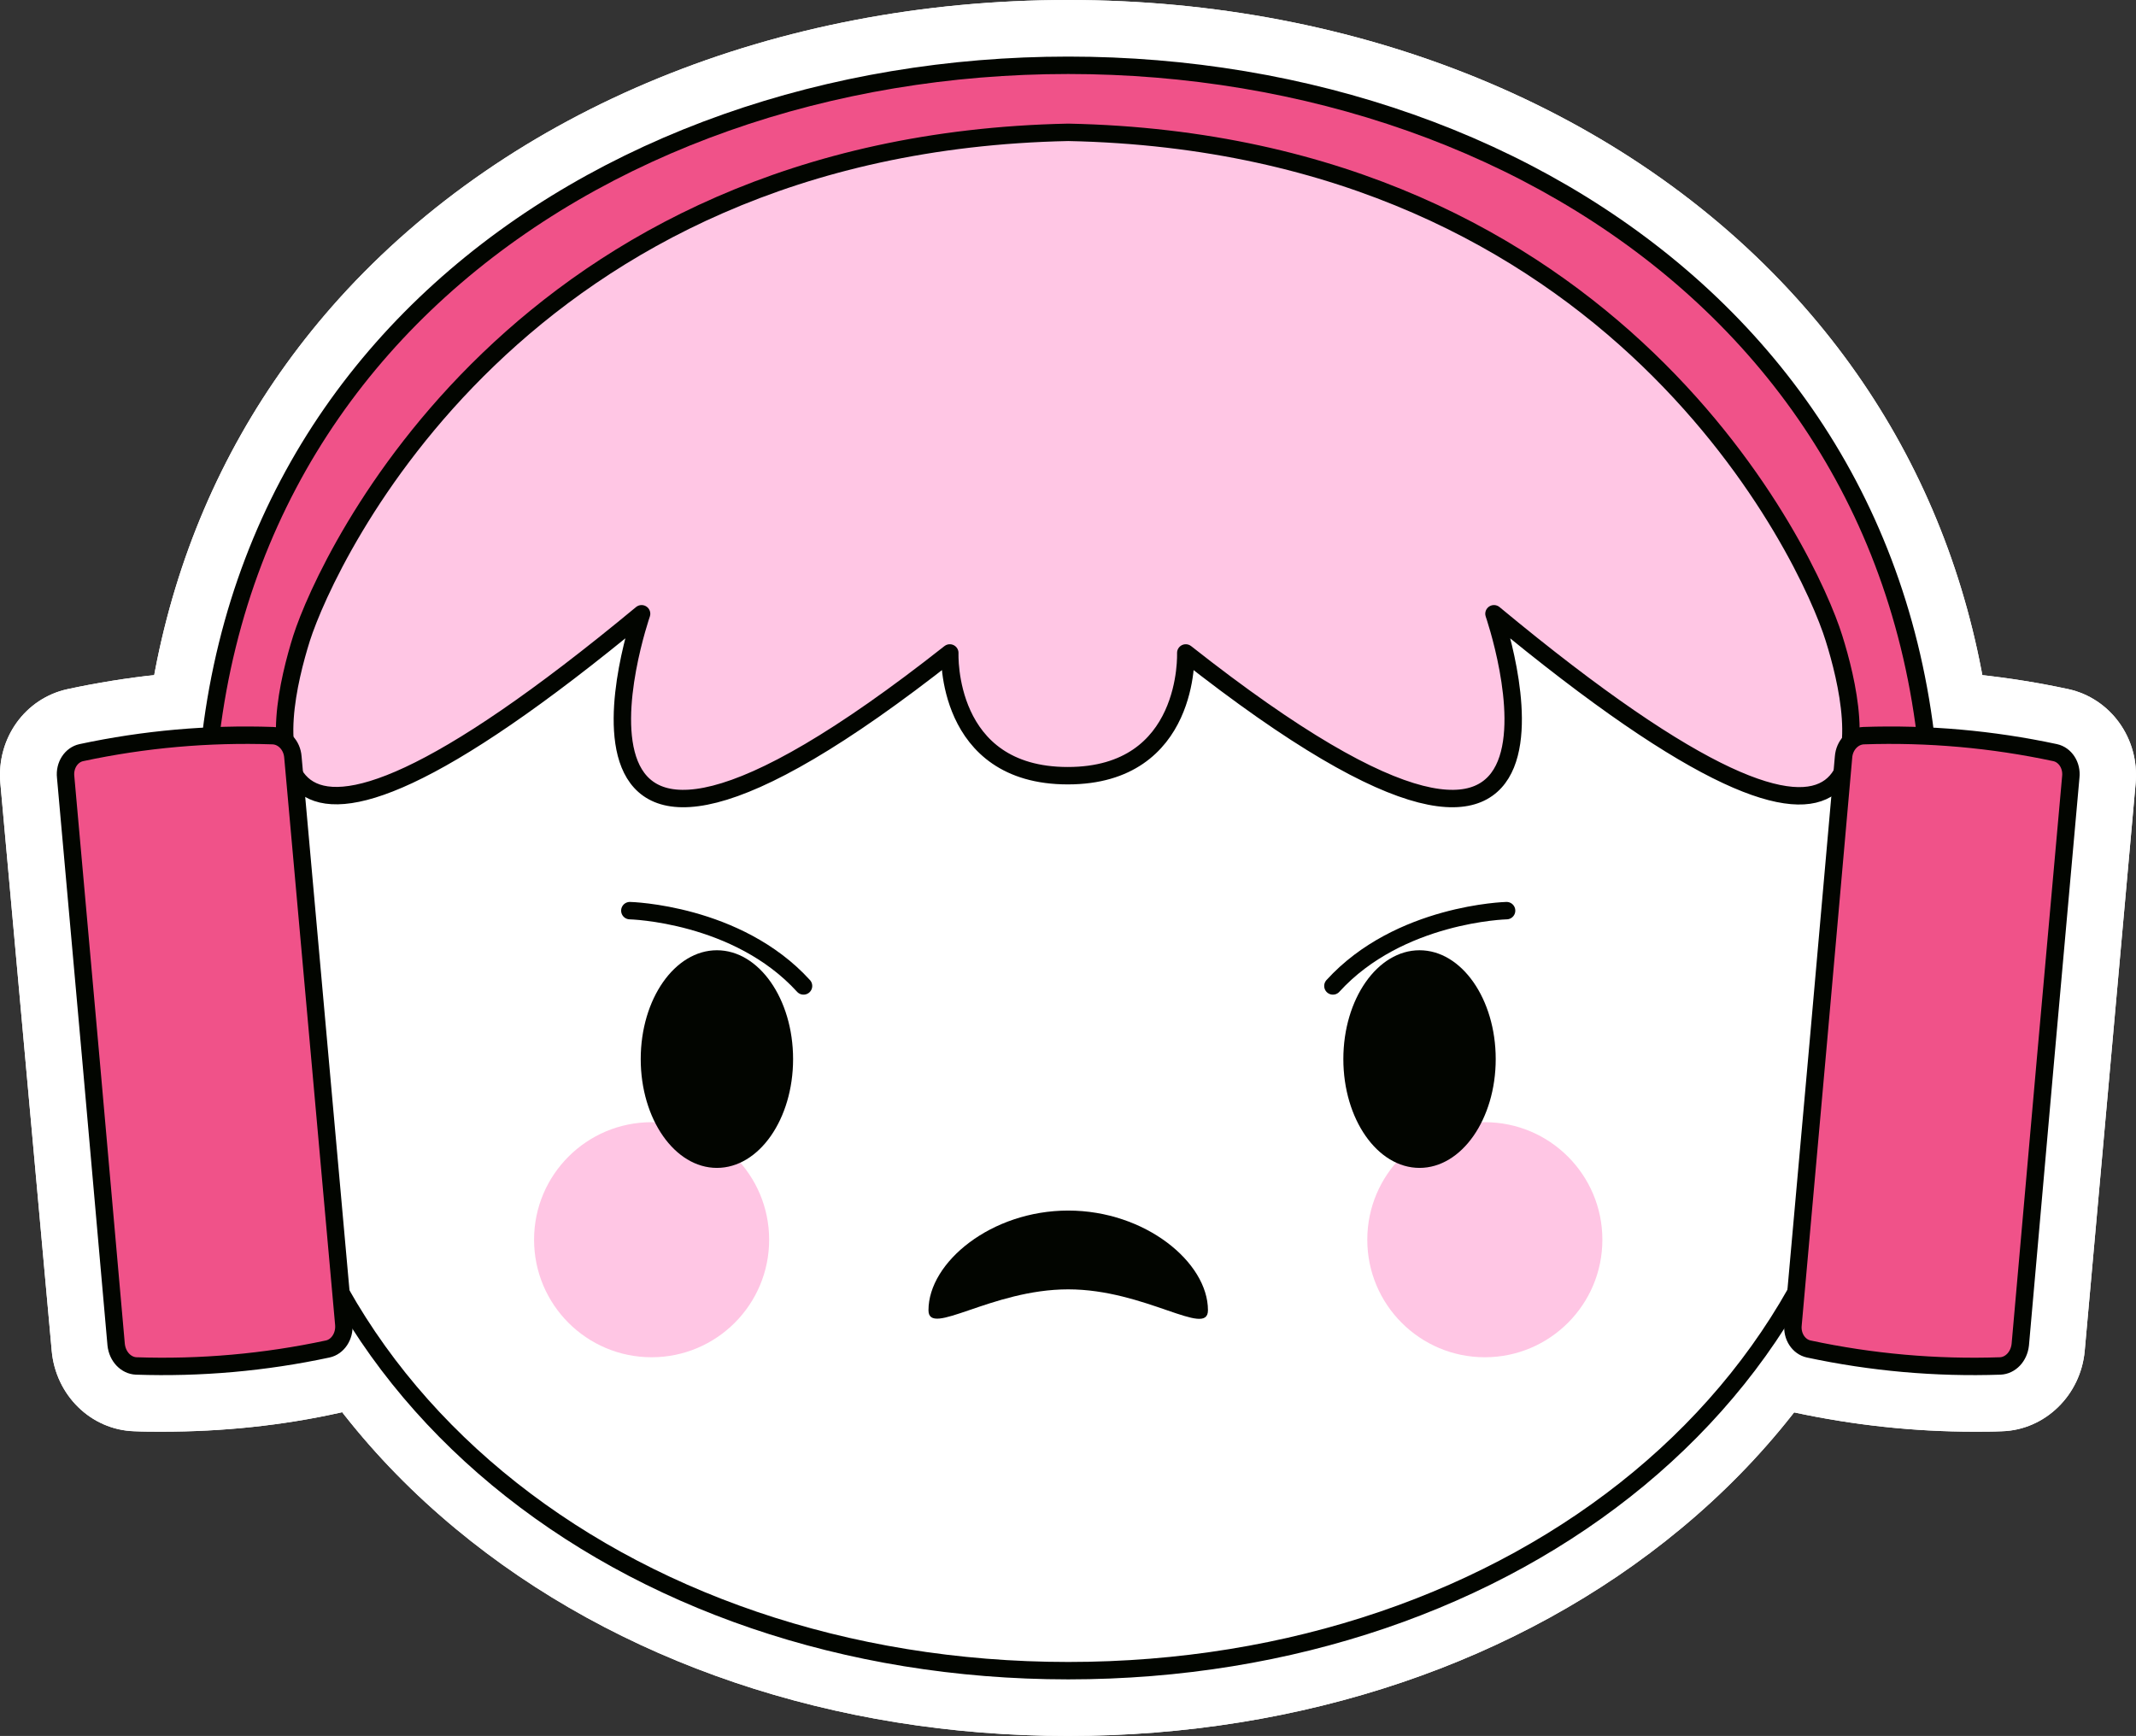 <?xml version="1.0" encoding="UTF-8"?><svg id="Layer_1" xmlns="http://www.w3.org/2000/svg" viewBox="0 0 490.66 398.8"><rect x="0" y="0" width="490.66" height="398.8" fill="#333333" stroke="none"/><path d="m33.28,215.4c-5.8-57.2,9.6-108,44.7-146.9C117.28,25,178.38,0,245.38,0s128.1,25,167.4,68.6c35.1,38.9,50.6,89.7,44.7,146.9l-29.8-3c5-48.6-7.9-91.3-37.1-123.7-33.7-37.3-86.6-58.7-145.2-58.7s-111.5,21.4-145.2,58.7c-29.3,32.4-42.1,75.2-37.1,123.7l-29.8,2.9h0Z" fill="#fff" stroke-width="0"/><path d="m245.38,398.8c-53.7,0-103.7-16.9-140.7-47.6-38.5-31.9-59.7-76.2-59.7-124.7s21.5-97.1,58.9-133.3c38.4-37.2,88.7-57.7,141.5-57.7s103.1,20.5,141.5,57.7c33.5,32.5,54.3,74.9,58.2,118.3h.7v15c0,48.5-21.2,92.8-59.7,124.7-37,30.7-87,47.6-140.7,47.6h0Z" fill="#fff" stroke-width="0"/><path d="m245.38,398.8c-53.7,0-103.7-16.9-140.7-47.6-38.5-31.9-59.7-76.2-59.7-124.7s21.5-97.1,58.9-133.3c38.4-37.2,88.7-57.7,141.5-57.7s103.1,20.5,141.5,57.7c33.5,32.5,54.3,74.9,58.2,118.3h.7v15c0,48.5-21.2,92.8-59.7,124.7-37,30.7-87,47.6-140.7,47.6h0Z" fill="#fff" stroke-width="0"/><path d="m33.28,215.4c-5.8-57.2,9.6-108,44.7-146.9C117.28,25,178.38,0,245.38,0s128.1,25,167.4,68.6c35.1,38.9,50.6,89.7,44.7,146.9l-29.8-3c5-48.6-7.9-91.3-37.1-123.7-33.7-37.3-86.6-58.7-145.2-58.7s-111.5,21.4-145.2,58.7c-29.3,32.4-42.1,75.2-37.1,123.7l-29.8,2.9h0Z" fill="#fff" stroke-width="0"/><path d="m333.78,198.4c-8.7,0-23.4-2.7-53-23.5-1.3,2.2-3,4.3-4.9,6.3-5.2,5.5-14.8,12-30.5,12s-25.3-6.5-30.5-12c-1.9-2-3.5-4.1-4.9-6.3-29.6,20.8-44.2,23.5-53,23.5-9.6,0-17.8-4-22.9-11.2-2.5-3.6-4.3-7.8-5.2-12.8-18.3,13-37,23.3-51.6,23.3-8.8,0-16.4-3.6-21.2-10.2-7.2-9.8-7.5-25.1-1-45.5,4.3-13.6,19-43.6,46.7-70.3,37.1-35.7,86.7-55.2,143.3-56.4h.6c56.6,1.2,106.1,20.7,143.3,56.4,27.8,26.7,42.4,56.8,46.7,70.3,6.5,20.4,6.1,35.7-1,45.5-4.8,6.6-12.3,10.2-21.2,10.2h0c-14.6,0-33.3-10.3-51.6-23.3-.9,4.6-2.5,9-5.2,12.8-5.2,7.2-13.3,11.2-22.9,11.2h0Z" fill="#fff" stroke-width="0"/><path d="m333.78,198.4c-8.7,0-23.4-2.7-53-23.5-1.3,2.2-3,4.3-4.9,6.3-5.2,5.5-14.8,12-30.5,12s-25.3-6.5-30.5-12c-1.9-2-3.5-4.1-4.9-6.3-29.6,20.8-44.2,23.5-53,23.5-9.6,0-17.8-4-22.9-11.2-2.5-3.6-4.3-7.8-5.2-12.8-18.3,13-37,23.3-51.6,23.3-8.8,0-16.4-3.6-21.2-10.2-7.2-9.8-7.5-25.1-1-45.5,4.3-13.6,19-43.6,46.7-70.3,37.1-35.7,86.7-55.2,143.3-56.4h.6c56.6,1.2,106.1,20.7,143.3,56.4,27.8,26.7,42.4,56.8,46.7,70.3,6.5,20.4,6.1,35.7-1,45.5-4.8,6.6-12.3,10.2-21.2,10.2h0c-14.6,0-33.3-10.3-51.6-23.3-.9,4.6-2.5,9-5.2,12.8-5.2,7.2-13.3,11.2-22.9,11.2h0Z" fill="#fff" stroke-width="0"/><path d="m341.08,326.8c-23.2,0-42-18.9-42-42s18.9-42,42-42,42,18.9,42,42-18.8,42-42,42Z" fill="#fff" stroke-width="0"/><circle cx="149.68" cy="284.84" r="42" fill="#fff" stroke-width="0"/><path d="m326.08,283.3c-18.2,0-32.5-17.6-32.5-40s14.3-40,32.5-40,32.5,17.6,32.5,40-14.2,40-32.5,40Z" fill="#fff" stroke-width="0"/><path d="m164.68,283.3c-18.2,0-32.5-17.6-32.5-40s14.3-40,32.5-40,32.5,17.6,32.5,40-14.3,40-32.5,40Z" fill="#fff" stroke-width="0"/><path d="m37.28,328.9c-2.1,0-4.3,0-6.4-.1-10-.3-18.1-8.3-19-18.5L.08,179.9c-.9-10.3,5.7-19.5,15.5-21.6,13.5-2.9,27.4-4.4,41.2-4.4,2.1,0,4.3,0,6.4.1,10,.3,18.1,8.3,19,18.5l11.6,130.4c.9,10.3-5.7,19.5-15.5,21.6-13.4,3-27.2,4.4-41,4.4h0Z" fill="#fff" stroke-width="0"/><path d="m37.28,328.9c-2.1,0-4.3,0-6.4-.1-10-.3-18.1-8.3-19-18.5L.08,179.9c-.9-10.3,5.7-19.5,15.5-21.6,13.5-2.9,27.4-4.4,41.2-4.4,2.1,0,4.3,0,6.4.1,10,.3,18.1,8.3,19,18.5l11.6,130.4c.9,10.3-5.7,19.5-15.5,21.6-13.4,3-27.2,4.4-41,4.4h0Z" fill="#fff" stroke-width="0"/><path d="m453.48,328.9c-13.8,0-27.7-1.5-41.2-4.4-9.7-2.1-16.4-11.3-15.5-21.6l11.7-130.4c.9-10.2,9.1-18.2,19-18.5,2.1-.1,4.3-.1,6.4-.1,13.8,0,27.7,1.5,41.2,4.4,9.7,2.1,16.4,11.3,15.5,21.6l-11.7,130.4c-.9,10.2-9.1,18.2-19,18.5-2.1.1-4.2.1-6.4.1Z" fill="#fff" stroke-width="0"/><path d="m453.48,328.9c-13.8,0-27.7-1.5-41.2-4.4-9.7-2.1-16.4-11.3-15.5-21.6l11.7-130.4c.9-10.2,9.1-18.2,19-18.5,2.1-.1,4.3-.1,6.4-.1,13.8,0,27.7,1.5,41.2,4.4,9.7,2.1,16.4,11.3,15.5,21.6l-11.7,130.4c-.9,10.2-9.1,18.2-19,18.5-2.1.1-4.2.1-6.4.1Z" fill="#fff" stroke-width="0"/><path d="m317.28,236.6l-22.2-20.1c18.9-20.9,47.4-22.2,50.6-22.3l.7,30c-.1,0-18.6.8-29.1,12.4h0Z" fill="#fff" stroke-width="0"/><path d="m173.48,236.6c-10.5-11.6-29-12.4-29.2-12.4l.8-30c3.2.1,31.7,1.4,50.6,22.3l-22.2,20.1h0Z" fill="#fff" stroke-width="0"/><path d="m215.38,317.9c-4.4,0-8.6-1.6-11.7-4.4-3.4-3.2-5.3-7.6-5.3-12.5,0-20.2,22-37.9,47.1-37.9s47.1,17.7,47.1,37.9c0,9.7-7.3,17-17,17-4.1,0-8-1.3-12.4-2.8-5.1-1.7-11.4-3.9-17.6-3.9s-12.5,2.2-17.6,3.9c-4.6,1.4-8.5,2.7-12.6,2.7h0Z" fill="#fff" stroke-width="0"/><path d="m48.18,213.9C35.18,86.4,136.48,15,245.38,15s210.2,71.5,197.2,198.9" fill="#f05289" stroke-width="0"/><path d="m430.78,226.5c0,92.1-83,157.3-185.4,157.3S59.98,318.5,59.98,226.5,142.98,50.5,245.38,50.5s185.4,83.9,185.4,176h0Z" fill="#fff" stroke-width="0"/><path d="m430.78,226.5c0,92.1-83,157.3-185.4,157.3S59.98,318.5,59.98,226.5,142.98,50.5,245.38,50.5s185.4,83.9,185.4,176h0Z" fill="none" stroke="#020500" stroke-miterlimit="10" stroke-width="4"/><path d="m48.18,213.9C35.18,86.4,136.48,15,245.38,15s210.2,71.5,197.2,198.9" fill="none" stroke="#020500" stroke-miterlimit="10" stroke-width="4"/><path d="m245.38,30.4c-126.3,2.6-170.2,97.8-176.1,116.2-6,19.1-17.7,73.8,78.1-5.6,0,0-30.9,89.2,70.8,9,0,0-1.2,28.2,27.1,28.2s27.1-28.2,27.1-28.2c101.7,80.2,70.8-9,70.8-9,95.8,79.5,84.1,24.7,78.1,5.6-5.7-18.4-49.6-113.6-175.9-116.2Z" fill="#ffc6e4" stroke-width="0"/><path d="m245.38,30.4c-126.3,2.6-170.2,97.8-176.1,116.2-6,19.1-17.7,73.8,78.1-5.6,0,0-30.9,89.2,70.8,9,0,0-1.2,28.2,27.1,28.2s27.1-28.2,27.1-28.2c101.7,80.2,70.8-9,70.8-9,95.8,79.5,84.1,24.7,78.1,5.6-5.7-18.4-49.6-113.6-175.9-116.2Z" fill="none" stroke="#020500" stroke-linecap="round" stroke-linejoin="round" stroke-width="4"/><circle cx="341.08" cy="284.8" r="27" fill="#ffc6e4" stroke-width="0"/><circle cx="149.68" cy="284.8" r="27" fill="#ffc6e4" stroke-width="0"/><ellipse cx="326.08" cy="243.3" rx="17.5" ry="25" fill="#020500" stroke-width="0"/><ellipse cx="164.68" cy="243.3" rx="17.5" ry="25" fill="#020500" stroke-width="0"/><path d="m31.28,313.8c14.8.5,29.5-.8,44-3.9,2.3-.5,3.9-2.9,3.7-5.6-3.9-43.5-7.8-87-11.7-130.4-.2-2.7-2.2-4.8-4.6-4.9-14.8-.5-29.5.8-44,3.9-2.3.5-3.9,2.9-3.6,5.6,3.9,43.5,7.8,87,11.6,130.4.3,2.8,2.3,4.8,4.6,4.9Z" fill="#f05289" stroke-width="0"/><path d="m31.28,313.8c14.8.5,29.5-.8,44-3.9,2.3-.5,3.9-2.9,3.7-5.6-3.9-43.5-7.8-87-11.7-130.4-.2-2.7-2.2-4.8-4.6-4.9-14.8-.5-29.5.8-44,3.9-2.3.5-3.9,2.9-3.6,5.6,3.9,43.5,7.8,87,11.6,130.4.3,2.8,2.3,4.8,4.6,4.9Z" fill="none" stroke="#020500" stroke-linecap="round" stroke-linejoin="round" stroke-width="4"/><path d="m459.48,313.8c-14.8.5-29.5-.8-44-3.9-2.3-.5-3.9-2.9-3.6-5.6,3.9-43.5,7.8-87,11.6-130.4.2-2.7,2.2-4.8,4.6-4.9,14.8-.5,29.5.8,44,3.9,2.3.5,3.9,2.9,3.6,5.6-3.9,43.5-7.8,87-11.6,130.4-.3,2.8-2.3,4.8-4.6,4.9Z" fill="#f05289" stroke-width="0"/><path d="m459.48,313.8c-14.8.5-29.5-.8-44-3.9-2.3-.5-3.9-2.9-3.6-5.6,3.9-43.5,7.8-87,11.6-130.4.2-2.7,2.2-4.8,4.6-4.9,14.8-.5,29.5.8,44,3.9,2.3.5,3.9,2.9,3.6,5.6-3.9,43.5-7.8,87-11.6,130.4-.3,2.8-2.3,4.8-4.6,4.9Z" fill="none" stroke="#020500" stroke-linecap="round" stroke-linejoin="round" stroke-width="4"/><path d="m306.18,226.5c15.2-16.7,39.9-17.3,39.9-17.3" fill="none" stroke="#020500" stroke-linecap="round" stroke-linejoin="round" stroke-width="4"/><path d="m184.58,226.5c-15.2-16.7-39.9-17.3-39.9-17.3" fill="none" stroke="#020500" stroke-linecap="round" stroke-linejoin="round" stroke-width="4"/><path d="m277.48,301c0,6.4-14.4-4.8-32.1-4.8s-32.1,11.1-32.1,4.8c0-11,14.4-22.9,32.1-22.9s32.1,11.9,32.1,22.9Z" fill="#020500" stroke-width="0"/></svg>